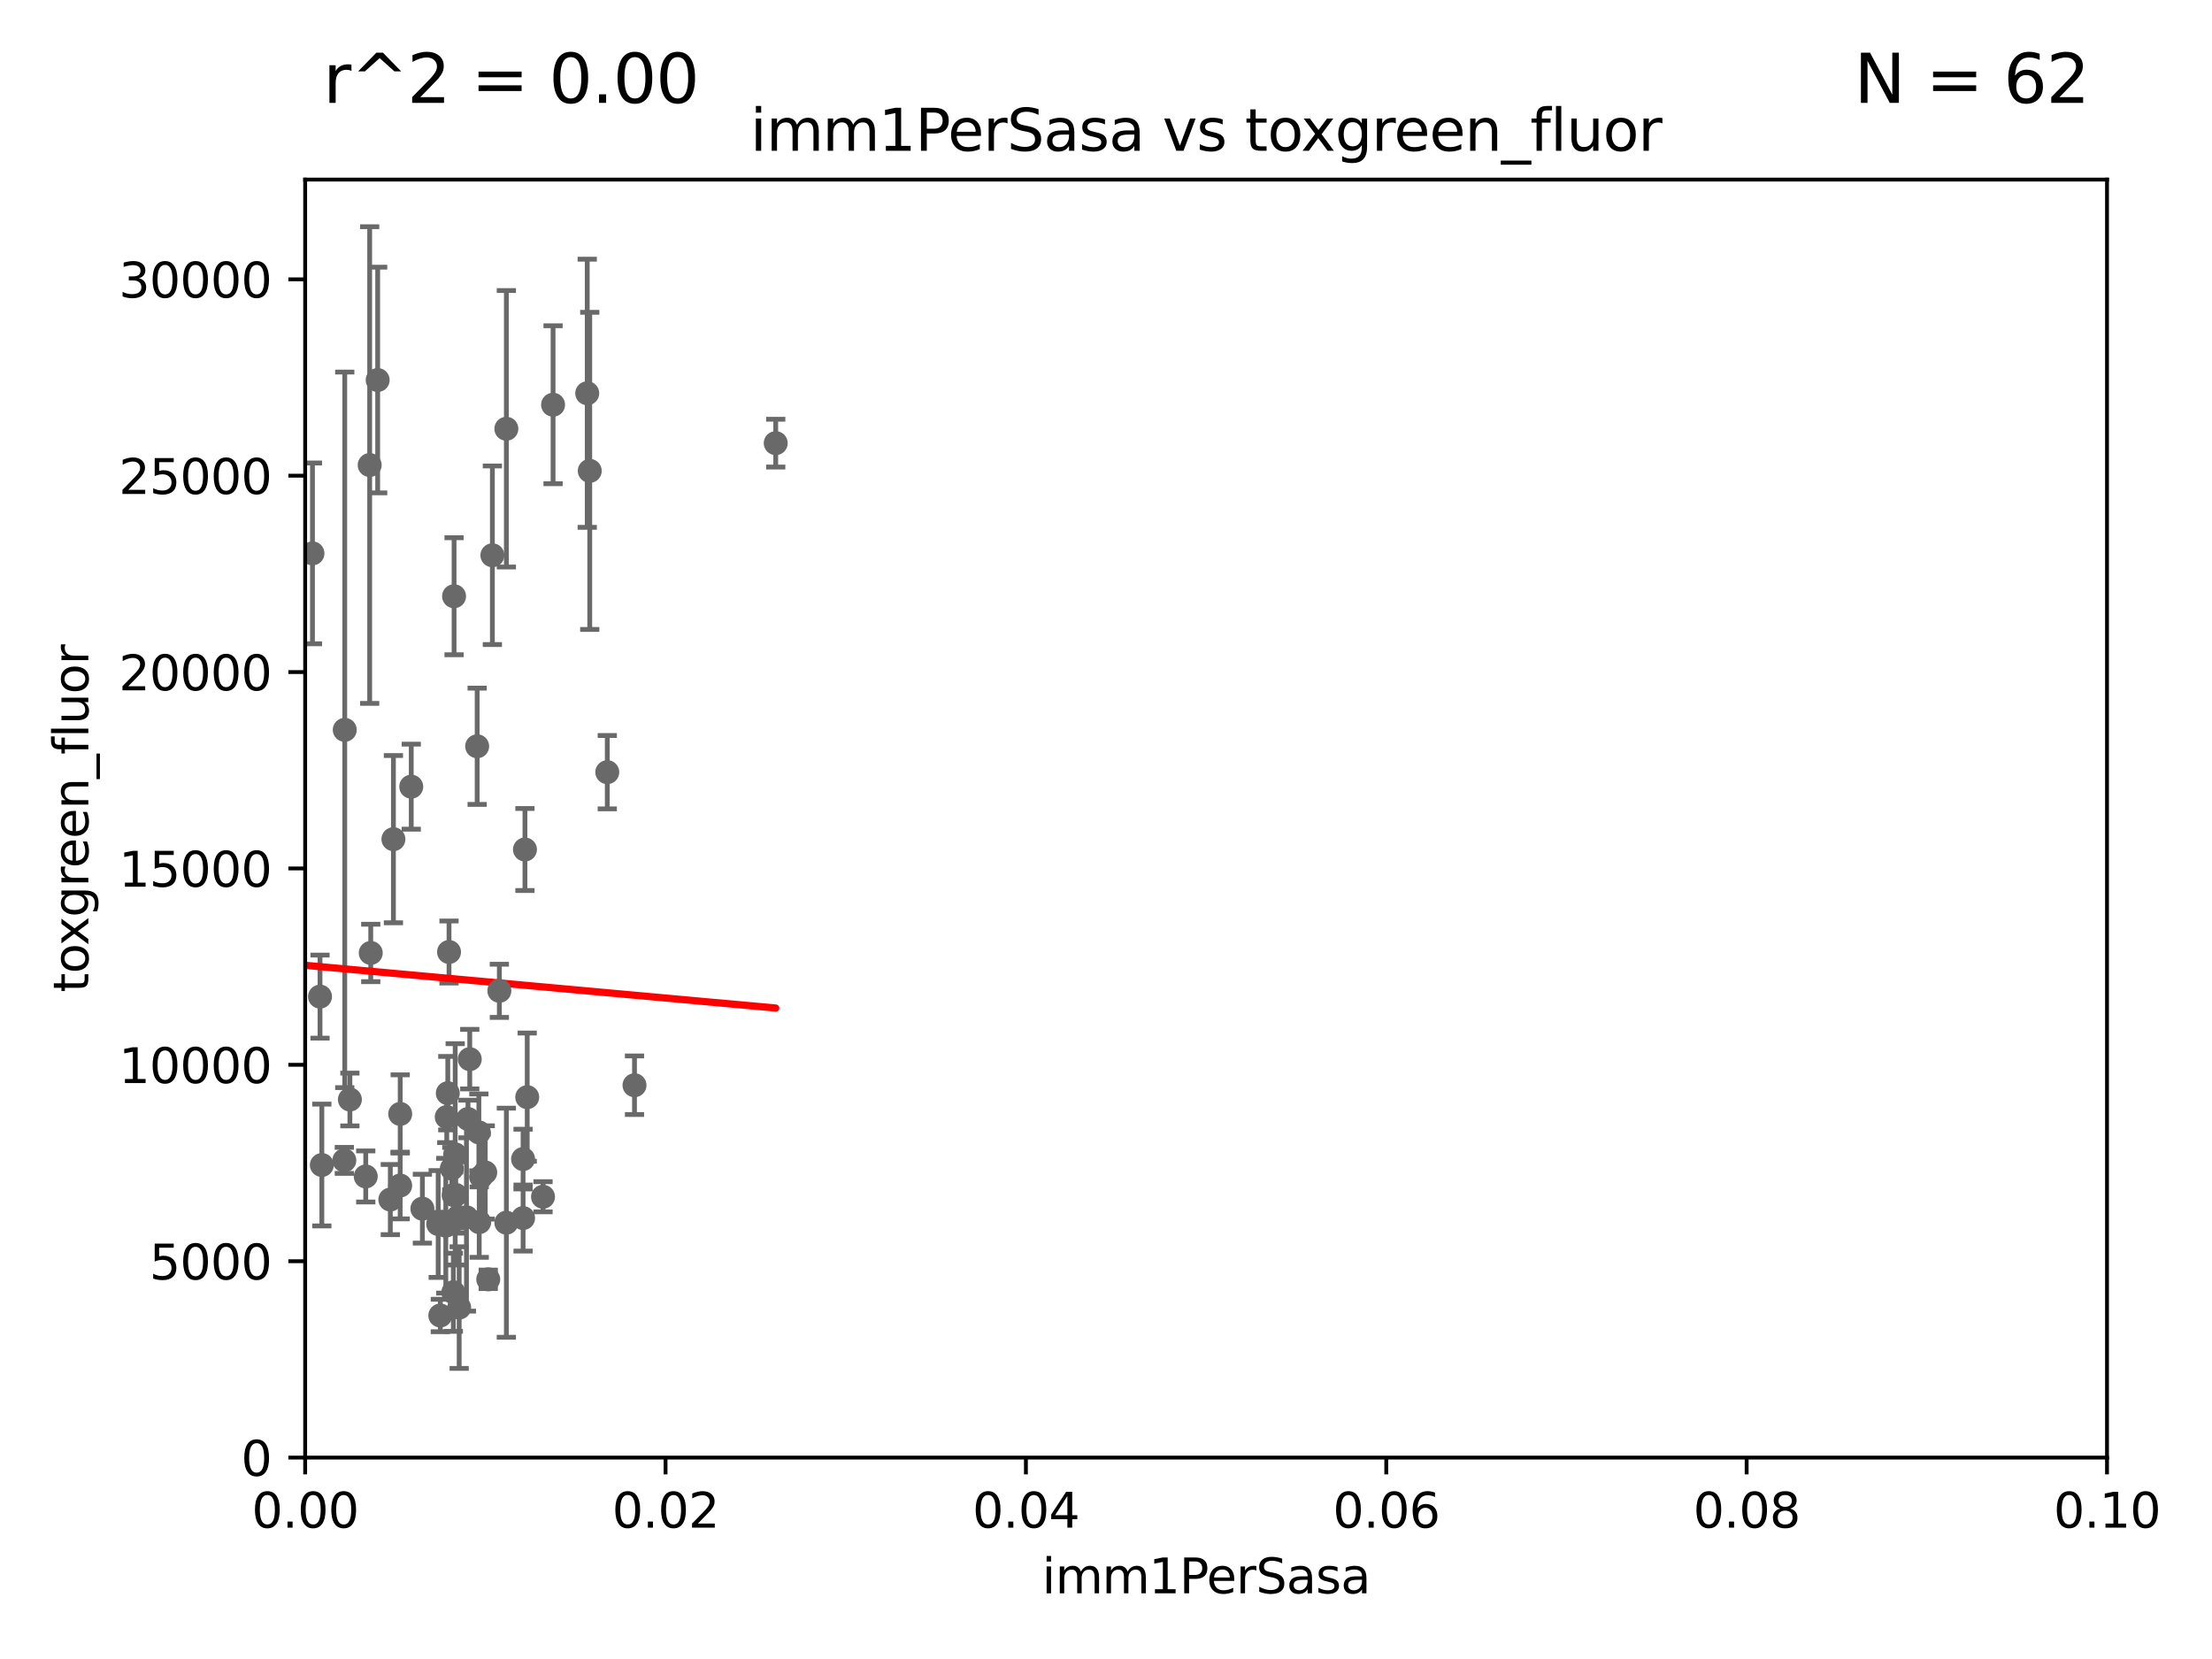 <?xml version="1.0" encoding="utf-8" standalone="no"?>
<!DOCTYPE svg PUBLIC "-//W3C//DTD SVG 1.1//EN"
  "http://www.w3.org/Graphics/SVG/1.1/DTD/svg11.dtd">
<svg xmlns:xlink="http://www.w3.org/1999/xlink" width="460.8pt" height="345.6pt" viewBox="0 0 460.8 345.6" xmlns="http://www.w3.org/2000/svg" version="1.1">
 <defs>
  <style type="text/css">*{stroke-linejoin: round; stroke-linecap: butt}</style>
 </defs>
 <g id="figure_1">
  <g id="patch_1">
   <path d="M 0 345.6 
L 460.8 345.6 
L 460.8 0 
L 0 0 
z
" style="fill: #ffffff"/>
  </g>
  <g id="axes_1">
   <g id="patch_2">
    <path d="M 63.571 303.64 
L 438.93 303.64 
L 438.93 37.411 
L 63.571 37.411 
z
" style="fill: #ffffff"/>
   </g>
   <g id="PathCollection_1">
    <defs>
     <path id="m4abc9e03d2" d="M 0 1.118 
C 0.297 1.118 0.581 1 0.791 0.791 
C 1 0.581 1.118 0.297 1.118 0 
C 1.118 -0.297 1 -0.581 0.791 -0.791 
C 0.581 -1 0.297 -1.118 0 -1.118 
C -0.297 -1.118 -0.581 -1 -0.791 -0.791 
C -1 -0.581 -1.118 -0.297 -1.118 0 
C -1.118 0.297 -1 0.581 -0.791 0.791 
C -0.581 1 -0.297 1.118 0 1.118 
z
" style="stroke: #696969"/>
    </defs>
    <g clip-path="url(#p2d4cdd8bdb)">
     <use xlink:href="#m4abc9e03d2" x="77.234" y="198.516" style="fill: #696969; stroke: #696969"/>
     <use xlink:href="#m4abc9e03d2" x="47.961" y="61.614" style="fill: #696969; stroke: #696969"/>
     <use xlink:href="#m4abc9e03d2" x="115.215" y="84.315" style="fill: #696969; stroke: #696969"/>
     <use xlink:href="#m4abc9e03d2" x="78.676" y="79.168" style="fill: #696969; stroke: #696969"/>
     <use xlink:href="#m4abc9e03d2" x="77.012" y="96.876" style="fill: #696969; stroke: #696969"/>
     <use xlink:href="#m4abc9e03d2" x="85.67" y="163.878" style="fill: #696969; stroke: #696969"/>
     <use xlink:href="#m4abc9e03d2" x="99.401" y="155.463" style="fill: #696969; stroke: #696969"/>
     <use xlink:href="#m4abc9e03d2" x="102.572" y="115.673" style="fill: #696969; stroke: #696969"/>
     <use xlink:href="#m4abc9e03d2" x="94.827" y="240.472" style="fill: #696969; stroke: #696969"/>
     <use xlink:href="#m4abc9e03d2" x="92.869" y="255.334" style="fill: #696969; stroke: #696969"/>
     <use xlink:href="#m4abc9e03d2" x="97.49" y="233.103" style="fill: #696969; stroke: #696969"/>
     <use xlink:href="#m4abc9e03d2" x="91.725" y="274.044" style="fill: #696969; stroke: #696969"/>
     <use xlink:href="#m4abc9e03d2" x="83.37" y="232.053" style="fill: #696969; stroke: #696969"/>
     <use xlink:href="#m4abc9e03d2" x="122.331" y="81.925" style="fill: #696969; stroke: #696969"/>
     <use xlink:href="#m4abc9e03d2" x="122.856" y="98.091" style="fill: #696969; stroke: #696969"/>
     <use xlink:href="#m4abc9e03d2" x="105.484" y="89.321" style="fill: #696969; stroke: #696969"/>
     <use xlink:href="#m4abc9e03d2" x="76.192" y="245.076" style="fill: #696969; stroke: #696969"/>
     <use xlink:href="#m4abc9e03d2" x="95.44" y="253.489" style="fill: #696969; stroke: #696969"/>
     <use xlink:href="#m4abc9e03d2" x="126.508" y="160.857" style="fill: #696969; stroke: #696969"/>
     <use xlink:href="#m4abc9e03d2" x="71.817" y="152.042" style="fill: #696969; stroke: #696969"/>
     <use xlink:href="#m4abc9e03d2" x="161.598" y="92.316" style="fill: #696969; stroke: #696969"/>
     <use xlink:href="#m4abc9e03d2" x="59.907" y="255.094" style="fill: #696969; stroke: #696969"/>
     <use xlink:href="#m4abc9e03d2" x="83.363" y="246.969" style="fill: #696969; stroke: #696969"/>
     <use xlink:href="#m4abc9e03d2" x="109.83" y="228.557" style="fill: #696969; stroke: #696969"/>
     <use xlink:href="#m4abc9e03d2" x="101.711" y="266.506" style="fill: #696969; stroke: #696969"/>
     <use xlink:href="#m4abc9e03d2" x="101.085" y="244.241" style="fill: #696969; stroke: #696969"/>
     <use xlink:href="#m4abc9e03d2" x="97.858" y="220.641" style="fill: #696969; stroke: #696969"/>
     <use xlink:href="#m4abc9e03d2" x="66.664" y="207.613" style="fill: #696969; stroke: #696969"/>
     <use xlink:href="#m4abc9e03d2" x="93.067" y="232.698" style="fill: #696969; stroke: #696969"/>
     <use xlink:href="#m4abc9e03d2" x="105.482" y="254.711" style="fill: #696969; stroke: #696969"/>
     <use xlink:href="#m4abc9e03d2" x="81.311" y="249.892" style="fill: #696969; stroke: #696969"/>
     <use xlink:href="#m4abc9e03d2" x="60.918" y="162.001" style="fill: #696969; stroke: #696969"/>
     <use xlink:href="#m4abc9e03d2" x="20.357" y="125.461" style="fill: #696969; stroke: #696969"/>
     <use xlink:href="#m4abc9e03d2" x="81.957" y="174.814" style="fill: #696969; stroke: #696969"/>
     <use xlink:href="#m4abc9e03d2" x="99.83" y="254.59" style="fill: #696969; stroke: #696969"/>
     <use xlink:href="#m4abc9e03d2" x="113.12" y="249.308" style="fill: #696969; stroke: #696969"/>
     <use xlink:href="#m4abc9e03d2" x="94.591" y="124.207" style="fill: #696969; stroke: #696969"/>
     <use xlink:href="#m4abc9e03d2" x="46.578" y="265.852" style="fill: #696969; stroke: #696969"/>
     <use xlink:href="#m4abc9e03d2" x="93.285" y="227.731" style="fill: #696969; stroke: #696969"/>
     <use xlink:href="#m4abc9e03d2" x="3.651" y="123.403" style="fill: #696969; stroke: #696969"/>
     <use xlink:href="#m4abc9e03d2" x="108.969" y="253.743" style="fill: #696969; stroke: #696969"/>
     <use xlink:href="#m4abc9e03d2" x="109.358" y="176.968" style="fill: #696969; stroke: #696969"/>
     <use xlink:href="#m4abc9e03d2" x="94.499" y="248.946" style="fill: #696969; stroke: #696969"/>
     <use xlink:href="#m4abc9e03d2" x="92.115" y="254.548" style="fill: #696969; stroke: #696969"/>
     <use xlink:href="#m4abc9e03d2" x="87.991" y="251.791" style="fill: #696969; stroke: #696969"/>
     <use xlink:href="#m4abc9e03d2" x="67.046" y="242.694" style="fill: #696969; stroke: #696969"/>
     <use xlink:href="#m4abc9e03d2" x="94.126" y="243.432" style="fill: #696969; stroke: #696969"/>
     <use xlink:href="#m4abc9e03d2" x="94.928" y="248.919" style="fill: #696969; stroke: #696969"/>
     <use xlink:href="#m4abc9e03d2" x="99.759" y="235.897" style="fill: #696969; stroke: #696969"/>
     <use xlink:href="#m4abc9e03d2" x="50.783" y="226.742" style="fill: #696969; stroke: #696969"/>
     <use xlink:href="#m4abc9e03d2" x="104.024" y="206.407" style="fill: #696969; stroke: #696969"/>
     <use xlink:href="#m4abc9e03d2" x="97.173" y="253.583" style="fill: #696969; stroke: #696969"/>
     <use xlink:href="#m4abc9e03d2" x="93.54" y="198.318" style="fill: #696969; stroke: #696969"/>
     <use xlink:href="#m4abc9e03d2" x="95.654" y="272.395" style="fill: #696969; stroke: #696969"/>
     <use xlink:href="#m4abc9e03d2" x="72.89" y="229.049" style="fill: #696969; stroke: #696969"/>
     <use xlink:href="#m4abc9e03d2" x="132.179" y="226.076" style="fill: #696969; stroke: #696969"/>
     <use xlink:href="#m4abc9e03d2" x="94.437" y="269.201" style="fill: #696969; stroke: #696969"/>
     <use xlink:href="#m4abc9e03d2" x="71.728" y="241.728" style="fill: #696969; stroke: #696969"/>
     <use xlink:href="#m4abc9e03d2" x="91.283" y="254.982" style="fill: #696969; stroke: #696969"/>
     <use xlink:href="#m4abc9e03d2" x="108.966" y="241.457" style="fill: #696969; stroke: #696969"/>
     <use xlink:href="#m4abc9e03d2" x="65.092" y="115.28" style="fill: #696969; stroke: #696969"/>
     <use xlink:href="#m4abc9e03d2" x="100.216" y="245.144" style="fill: #696969; stroke: #696969"/>
    </g>
   </g>
   <g id="matplotlib.axis_1">
    <g id="xtick_1">
     <g id="line2d_1">
      <defs>
       <path id="m702ac19183" d="M 0 0 
L 0 3.5 
" style="stroke: #000000; stroke-width: 0.8"/>
      </defs>
      <g>
       <use xlink:href="#m702ac19183" x="63.571" y="303.64" style="stroke: #000000; stroke-width: 0.8"/>
      </g>
     </g>
     <g id="text_1">
      <!-- 0.00 -->
      <g transform="translate(52.438 318.238)scale(0.1 -0.1)">
       <defs>
        <path id="DejaVuSans-30" d="M 2034 4250 
Q 1547 4250 1301 3770 
Q 1056 3291 1056 2328 
Q 1056 1369 1301 889 
Q 1547 409 2034 409 
Q 2525 409 2770 889 
Q 3016 1369 3016 2328 
Q 3016 3291 2770 3770 
Q 2525 4250 2034 4250 
z
M 2034 4750 
Q 2819 4750 3233 4129 
Q 3647 3509 3647 2328 
Q 3647 1150 3233 529 
Q 2819 -91 2034 -91 
Q 1250 -91 836 529 
Q 422 1150 422 2328 
Q 422 3509 836 4129 
Q 1250 4750 2034 4750 
z
" transform="scale(0.016)"/>
        <path id="DejaVuSans-2e" d="M 684 794 
L 1344 794 
L 1344 0 
L 684 0 
L 684 794 
z
" transform="scale(0.016)"/>
       </defs>
       <use xlink:href="#DejaVuSans-30"/>
       <use xlink:href="#DejaVuSans-2e" x="63.623"/>
       <use xlink:href="#DejaVuSans-30" x="95.41"/>
       <use xlink:href="#DejaVuSans-30" x="159.033"/>
      </g>
     </g>
    </g>
    <g id="xtick_2">
     <g id="line2d_2">
      <g>
       <use xlink:href="#m702ac19183" x="138.643" y="303.64" style="stroke: #000000; stroke-width: 0.8"/>
      </g>
     </g>
     <g id="text_2">
      <!-- 0.02 -->
      <g transform="translate(127.51 318.238)scale(0.1 -0.1)">
       <defs>
        <path id="DejaVuSans-32" d="M 1228 531 
L 3431 531 
L 3431 0 
L 469 0 
L 469 531 
Q 828 903 1448 1529 
Q 2069 2156 2228 2338 
Q 2531 2678 2651 2914 
Q 2772 3150 2772 3378 
Q 2772 3750 2511 3984 
Q 2250 4219 1831 4219 
Q 1534 4219 1204 4116 
Q 875 4013 500 3803 
L 500 4441 
Q 881 4594 1212 4672 
Q 1544 4750 1819 4750 
Q 2544 4750 2975 4387 
Q 3406 4025 3406 3419 
Q 3406 3131 3298 2873 
Q 3191 2616 2906 2266 
Q 2828 2175 2409 1742 
Q 1991 1309 1228 531 
z
" transform="scale(0.016)"/>
       </defs>
       <use xlink:href="#DejaVuSans-30"/>
       <use xlink:href="#DejaVuSans-2e" x="63.623"/>
       <use xlink:href="#DejaVuSans-30" x="95.41"/>
       <use xlink:href="#DejaVuSans-32" x="159.033"/>
      </g>
     </g>
    </g>
    <g id="xtick_3">
     <g id="line2d_3">
      <g>
       <use xlink:href="#m702ac19183" x="213.715" y="303.64" style="stroke: #000000; stroke-width: 0.8"/>
      </g>
     </g>
     <g id="text_3">
      <!-- 0.04 -->
      <g transform="translate(202.582 318.238)scale(0.1 -0.1)">
       <defs>
        <path id="DejaVuSans-34" d="M 2419 4116 
L 825 1625 
L 2419 1625 
L 2419 4116 
z
M 2253 4666 
L 3047 4666 
L 3047 1625 
L 3713 1625 
L 3713 1100 
L 3047 1100 
L 3047 0 
L 2419 0 
L 2419 1100 
L 313 1100 
L 313 1709 
L 2253 4666 
z
" transform="scale(0.016)"/>
       </defs>
       <use xlink:href="#DejaVuSans-30"/>
       <use xlink:href="#DejaVuSans-2e" x="63.623"/>
       <use xlink:href="#DejaVuSans-30" x="95.41"/>
       <use xlink:href="#DejaVuSans-34" x="159.033"/>
      </g>
     </g>
    </g>
    <g id="xtick_4">
     <g id="line2d_4">
      <g>
       <use xlink:href="#m702ac19183" x="288.786" y="303.64" style="stroke: #000000; stroke-width: 0.8"/>
      </g>
     </g>
     <g id="text_4">
      <!-- 0.06 -->
      <g transform="translate(277.654 318.238)scale(0.1 -0.1)">
       <defs>
        <path id="DejaVuSans-36" d="M 2113 2584 
Q 1688 2584 1439 2293 
Q 1191 2003 1191 1497 
Q 1191 994 1439 701 
Q 1688 409 2113 409 
Q 2538 409 2786 701 
Q 3034 994 3034 1497 
Q 3034 2003 2786 2293 
Q 2538 2584 2113 2584 
z
M 3366 4563 
L 3366 3988 
Q 3128 4100 2886 4159 
Q 2644 4219 2406 4219 
Q 1781 4219 1451 3797 
Q 1122 3375 1075 2522 
Q 1259 2794 1537 2939 
Q 1816 3084 2150 3084 
Q 2853 3084 3261 2657 
Q 3669 2231 3669 1497 
Q 3669 778 3244 343 
Q 2819 -91 2113 -91 
Q 1303 -91 875 529 
Q 447 1150 447 2328 
Q 447 3434 972 4092 
Q 1497 4750 2381 4750 
Q 2619 4750 2861 4703 
Q 3103 4656 3366 4563 
z
" transform="scale(0.016)"/>
       </defs>
       <use xlink:href="#DejaVuSans-30"/>
       <use xlink:href="#DejaVuSans-2e" x="63.623"/>
       <use xlink:href="#DejaVuSans-30" x="95.41"/>
       <use xlink:href="#DejaVuSans-36" x="159.033"/>
      </g>
     </g>
    </g>
    <g id="xtick_5">
     <g id="line2d_5">
      <g>
       <use xlink:href="#m702ac19183" x="363.858" y="303.64" style="stroke: #000000; stroke-width: 0.8"/>
      </g>
     </g>
     <g id="text_5">
      <!-- 0.08 -->
      <g transform="translate(352.725 318.238)scale(0.1 -0.1)">
       <defs>
        <path id="DejaVuSans-38" d="M 2034 2216 
Q 1584 2216 1326 1975 
Q 1069 1734 1069 1313 
Q 1069 891 1326 650 
Q 1584 409 2034 409 
Q 2484 409 2743 651 
Q 3003 894 3003 1313 
Q 3003 1734 2745 1975 
Q 2488 2216 2034 2216 
z
M 1403 2484 
Q 997 2584 770 2862 
Q 544 3141 544 3541 
Q 544 4100 942 4425 
Q 1341 4750 2034 4750 
Q 2731 4750 3128 4425 
Q 3525 4100 3525 3541 
Q 3525 3141 3298 2862 
Q 3072 2584 2669 2484 
Q 3125 2378 3379 2068 
Q 3634 1759 3634 1313 
Q 3634 634 3220 271 
Q 2806 -91 2034 -91 
Q 1263 -91 848 271 
Q 434 634 434 1313 
Q 434 1759 690 2068 
Q 947 2378 1403 2484 
z
M 1172 3481 
Q 1172 3119 1398 2916 
Q 1625 2713 2034 2713 
Q 2441 2713 2670 2916 
Q 2900 3119 2900 3481 
Q 2900 3844 2670 4047 
Q 2441 4250 2034 4250 
Q 1625 4250 1398 4047 
Q 1172 3844 1172 3481 
z
" transform="scale(0.016)"/>
       </defs>
       <use xlink:href="#DejaVuSans-30"/>
       <use xlink:href="#DejaVuSans-2e" x="63.623"/>
       <use xlink:href="#DejaVuSans-30" x="95.41"/>
       <use xlink:href="#DejaVuSans-38" x="159.033"/>
      </g>
     </g>
    </g>
    <g id="xtick_6">
     <g id="line2d_6">
      <g>
       <use xlink:href="#m702ac19183" x="438.93" y="303.64" style="stroke: #000000; stroke-width: 0.8"/>
      </g>
     </g>
     <g id="text_6">
      <!-- 0.10 -->
      <g transform="translate(427.797 318.238)scale(0.1 -0.1)">
       <defs>
        <path id="DejaVuSans-31" d="M 794 531 
L 1825 531 
L 1825 4091 
L 703 3866 
L 703 4441 
L 1819 4666 
L 2450 4666 
L 2450 531 
L 3481 531 
L 3481 0 
L 794 0 
L 794 531 
z
" transform="scale(0.016)"/>
       </defs>
       <use xlink:href="#DejaVuSans-30"/>
       <use xlink:href="#DejaVuSans-2e" x="63.623"/>
       <use xlink:href="#DejaVuSans-31" x="95.41"/>
       <use xlink:href="#DejaVuSans-30" x="159.033"/>
      </g>
     </g>
    </g>
    <g id="text_7">
     <!-- imm1PerSasa -->
     <g transform="translate(217.067 331.917)scale(0.1 -0.1)">
      <defs>
       <path id="DejaVuSans-69" d="M 603 3500 
L 1178 3500 
L 1178 0 
L 603 0 
L 603 3500 
z
M 603 4863 
L 1178 4863 
L 1178 4134 
L 603 4134 
L 603 4863 
z
" transform="scale(0.016)"/>
       <path id="DejaVuSans-6d" d="M 3328 2828 
Q 3544 3216 3844 3400 
Q 4144 3584 4550 3584 
Q 5097 3584 5394 3201 
Q 5691 2819 5691 2113 
L 5691 0 
L 5113 0 
L 5113 2094 
Q 5113 2597 4934 2840 
Q 4756 3084 4391 3084 
Q 3944 3084 3684 2787 
Q 3425 2491 3425 1978 
L 3425 0 
L 2847 0 
L 2847 2094 
Q 2847 2600 2669 2842 
Q 2491 3084 2119 3084 
Q 1678 3084 1418 2786 
Q 1159 2488 1159 1978 
L 1159 0 
L 581 0 
L 581 3500 
L 1159 3500 
L 1159 2956 
Q 1356 3278 1631 3431 
Q 1906 3584 2284 3584 
Q 2666 3584 2933 3390 
Q 3200 3197 3328 2828 
z
" transform="scale(0.016)"/>
       <path id="DejaVuSans-50" d="M 1259 4147 
L 1259 2394 
L 2053 2394 
Q 2494 2394 2734 2622 
Q 2975 2850 2975 3272 
Q 2975 3691 2734 3919 
Q 2494 4147 2053 4147 
L 1259 4147 
z
M 628 4666 
L 2053 4666 
Q 2838 4666 3239 4311 
Q 3641 3956 3641 3272 
Q 3641 2581 3239 2228 
Q 2838 1875 2053 1875 
L 1259 1875 
L 1259 0 
L 628 0 
L 628 4666 
z
" transform="scale(0.016)"/>
       <path id="DejaVuSans-65" d="M 3597 1894 
L 3597 1613 
L 953 1613 
Q 991 1019 1311 708 
Q 1631 397 2203 397 
Q 2534 397 2845 478 
Q 3156 559 3463 722 
L 3463 178 
Q 3153 47 2828 -22 
Q 2503 -91 2169 -91 
Q 1331 -91 842 396 
Q 353 884 353 1716 
Q 353 2575 817 3079 
Q 1281 3584 2069 3584 
Q 2775 3584 3186 3129 
Q 3597 2675 3597 1894 
z
M 3022 2063 
Q 3016 2534 2758 2815 
Q 2500 3097 2075 3097 
Q 1594 3097 1305 2825 
Q 1016 2553 972 2059 
L 3022 2063 
z
" transform="scale(0.016)"/>
       <path id="DejaVuSans-72" d="M 2631 2963 
Q 2534 3019 2420 3045 
Q 2306 3072 2169 3072 
Q 1681 3072 1420 2755 
Q 1159 2438 1159 1844 
L 1159 0 
L 581 0 
L 581 3500 
L 1159 3500 
L 1159 2956 
Q 1341 3275 1631 3429 
Q 1922 3584 2338 3584 
Q 2397 3584 2469 3576 
Q 2541 3569 2628 3553 
L 2631 2963 
z
" transform="scale(0.016)"/>
       <path id="DejaVuSans-53" d="M 3425 4513 
L 3425 3897 
Q 3066 4069 2747 4153 
Q 2428 4238 2131 4238 
Q 1616 4238 1336 4038 
Q 1056 3838 1056 3469 
Q 1056 3159 1242 3001 
Q 1428 2844 1947 2747 
L 2328 2669 
Q 3034 2534 3370 2195 
Q 3706 1856 3706 1288 
Q 3706 609 3251 259 
Q 2797 -91 1919 -91 
Q 1588 -91 1214 -16 
Q 841 59 441 206 
L 441 856 
Q 825 641 1194 531 
Q 1563 422 1919 422 
Q 2459 422 2753 634 
Q 3047 847 3047 1241 
Q 3047 1584 2836 1778 
Q 2625 1972 2144 2069 
L 1759 2144 
Q 1053 2284 737 2584 
Q 422 2884 422 3419 
Q 422 4038 858 4394 
Q 1294 4750 2059 4750 
Q 2388 4750 2728 4690 
Q 3069 4631 3425 4513 
z
" transform="scale(0.016)"/>
       <path id="DejaVuSans-61" d="M 2194 1759 
Q 1497 1759 1228 1600 
Q 959 1441 959 1056 
Q 959 750 1161 570 
Q 1363 391 1709 391 
Q 2188 391 2477 730 
Q 2766 1069 2766 1631 
L 2766 1759 
L 2194 1759 
z
M 3341 1997 
L 3341 0 
L 2766 0 
L 2766 531 
Q 2569 213 2275 61 
Q 1981 -91 1556 -91 
Q 1019 -91 701 211 
Q 384 513 384 1019 
Q 384 1609 779 1909 
Q 1175 2209 1959 2209 
L 2766 2209 
L 2766 2266 
Q 2766 2663 2505 2880 
Q 2244 3097 1772 3097 
Q 1472 3097 1187 3025 
Q 903 2953 641 2809 
L 641 3341 
Q 956 3463 1253 3523 
Q 1550 3584 1831 3584 
Q 2591 3584 2966 3190 
Q 3341 2797 3341 1997 
z
" transform="scale(0.016)"/>
       <path id="DejaVuSans-73" d="M 2834 3397 
L 2834 2853 
Q 2591 2978 2328 3040 
Q 2066 3103 1784 3103 
Q 1356 3103 1142 2972 
Q 928 2841 928 2578 
Q 928 2378 1081 2264 
Q 1234 2150 1697 2047 
L 1894 2003 
Q 2506 1872 2764 1633 
Q 3022 1394 3022 966 
Q 3022 478 2636 193 
Q 2250 -91 1575 -91 
Q 1294 -91 989 -36 
Q 684 19 347 128 
L 347 722 
Q 666 556 975 473 
Q 1284 391 1588 391 
Q 1994 391 2212 530 
Q 2431 669 2431 922 
Q 2431 1156 2273 1281 
Q 2116 1406 1581 1522 
L 1381 1569 
Q 847 1681 609 1914 
Q 372 2147 372 2553 
Q 372 3047 722 3315 
Q 1072 3584 1716 3584 
Q 2034 3584 2315 3537 
Q 2597 3491 2834 3397 
z
" transform="scale(0.016)"/>
      </defs>
      <use xlink:href="#DejaVuSans-69"/>
      <use xlink:href="#DejaVuSans-6d" x="27.783"/>
      <use xlink:href="#DejaVuSans-6d" x="125.195"/>
      <use xlink:href="#DejaVuSans-31" x="222.607"/>
      <use xlink:href="#DejaVuSans-50" x="286.23"/>
      <use xlink:href="#DejaVuSans-65" x="342.908"/>
      <use xlink:href="#DejaVuSans-72" x="404.432"/>
      <use xlink:href="#DejaVuSans-53" x="445.545"/>
      <use xlink:href="#DejaVuSans-61" x="509.021"/>
      <use xlink:href="#DejaVuSans-73" x="570.301"/>
      <use xlink:href="#DejaVuSans-61" x="622.4"/>
     </g>
    </g>
   </g>
   <g id="matplotlib.axis_2">
    <g id="ytick_1">
     <g id="line2d_7">
      <defs>
       <path id="m985358702f" d="M 0 0 
L -3.5 0 
" style="stroke: #000000; stroke-width: 0.8"/>
      </defs>
      <g>
       <use xlink:href="#m985358702f" x="63.571" y="303.64" style="stroke: #000000; stroke-width: 0.8"/>
      </g>
     </g>
     <g id="text_8">
      <!-- 0 -->
      <g transform="translate(50.209 307.439)scale(0.1 -0.1)">
       <use xlink:href="#DejaVuSans-30"/>
      </g>
     </g>
    </g>
    <g id="ytick_2">
     <g id="line2d_8">
      <g>
       <use xlink:href="#m985358702f" x="63.571" y="262.731" style="stroke: #000000; stroke-width: 0.8"/>
      </g>
     </g>
     <g id="text_9">
      <!-- 5000 -->
      <g transform="translate(31.121 266.53)scale(0.1 -0.1)">
       <defs>
        <path id="DejaVuSans-35" d="M 691 4666 
L 3169 4666 
L 3169 4134 
L 1269 4134 
L 1269 2991 
Q 1406 3038 1543 3061 
Q 1681 3084 1819 3084 
Q 2600 3084 3056 2656 
Q 3513 2228 3513 1497 
Q 3513 744 3044 326 
Q 2575 -91 1722 -91 
Q 1428 -91 1123 -41 
Q 819 9 494 109 
L 494 744 
Q 775 591 1075 516 
Q 1375 441 1709 441 
Q 2250 441 2565 725 
Q 2881 1009 2881 1497 
Q 2881 1984 2565 2268 
Q 2250 2553 1709 2553 
Q 1456 2553 1204 2497 
Q 953 2441 691 2322 
L 691 4666 
z
" transform="scale(0.016)"/>
       </defs>
       <use xlink:href="#DejaVuSans-35"/>
       <use xlink:href="#DejaVuSans-30" x="63.623"/>
       <use xlink:href="#DejaVuSans-30" x="127.246"/>
       <use xlink:href="#DejaVuSans-30" x="190.869"/>
      </g>
     </g>
    </g>
    <g id="ytick_3">
     <g id="line2d_9">
      <g>
       <use xlink:href="#m985358702f" x="63.571" y="221.822" style="stroke: #000000; stroke-width: 0.8"/>
      </g>
     </g>
     <g id="text_10">
      <!-- 10000 -->
      <g transform="translate(24.759 225.621)scale(0.1 -0.1)">
       <use xlink:href="#DejaVuSans-31"/>
       <use xlink:href="#DejaVuSans-30" x="63.623"/>
       <use xlink:href="#DejaVuSans-30" x="127.246"/>
       <use xlink:href="#DejaVuSans-30" x="190.869"/>
       <use xlink:href="#DejaVuSans-30" x="254.492"/>
      </g>
     </g>
    </g>
    <g id="ytick_4">
     <g id="line2d_10">
      <g>
       <use xlink:href="#m985358702f" x="63.571" y="180.913" style="stroke: #000000; stroke-width: 0.8"/>
      </g>
     </g>
     <g id="text_11">
      <!-- 15000 -->
      <g transform="translate(24.759 184.712)scale(0.1 -0.1)">
       <use xlink:href="#DejaVuSans-31"/>
       <use xlink:href="#DejaVuSans-35" x="63.623"/>
       <use xlink:href="#DejaVuSans-30" x="127.246"/>
       <use xlink:href="#DejaVuSans-30" x="190.869"/>
       <use xlink:href="#DejaVuSans-30" x="254.492"/>
      </g>
     </g>
    </g>
    <g id="ytick_5">
     <g id="line2d_11">
      <g>
       <use xlink:href="#m985358702f" x="63.571" y="140.004" style="stroke: #000000; stroke-width: 0.8"/>
      </g>
     </g>
     <g id="text_12">
      <!-- 20000 -->
      <g transform="translate(24.759 143.803)scale(0.1 -0.1)">
       <use xlink:href="#DejaVuSans-32"/>
       <use xlink:href="#DejaVuSans-30" x="63.623"/>
       <use xlink:href="#DejaVuSans-30" x="127.246"/>
       <use xlink:href="#DejaVuSans-30" x="190.869"/>
       <use xlink:href="#DejaVuSans-30" x="254.492"/>
      </g>
     </g>
    </g>
    <g id="ytick_6">
     <g id="line2d_12">
      <g>
       <use xlink:href="#m985358702f" x="63.571" y="99.095" style="stroke: #000000; stroke-width: 0.8"/>
      </g>
     </g>
     <g id="text_13">
      <!-- 25000 -->
      <g transform="translate(24.759 102.894)scale(0.1 -0.1)">
       <use xlink:href="#DejaVuSans-32"/>
       <use xlink:href="#DejaVuSans-35" x="63.623"/>
       <use xlink:href="#DejaVuSans-30" x="127.246"/>
       <use xlink:href="#DejaVuSans-30" x="190.869"/>
       <use xlink:href="#DejaVuSans-30" x="254.492"/>
      </g>
     </g>
    </g>
    <g id="ytick_7">
     <g id="line2d_13">
      <g>
       <use xlink:href="#m985358702f" x="63.571" y="58.186" style="stroke: #000000; stroke-width: 0.8"/>
      </g>
     </g>
     <g id="text_14">
      <!-- 30000 -->
      <g transform="translate(24.759 61.985)scale(0.1 -0.1)">
       <defs>
        <path id="DejaVuSans-33" d="M 2597 2516 
Q 3050 2419 3304 2112 
Q 3559 1806 3559 1356 
Q 3559 666 3084 287 
Q 2609 -91 1734 -91 
Q 1441 -91 1130 -33 
Q 819 25 488 141 
L 488 750 
Q 750 597 1062 519 
Q 1375 441 1716 441 
Q 2309 441 2620 675 
Q 2931 909 2931 1356 
Q 2931 1769 2642 2001 
Q 2353 2234 1838 2234 
L 1294 2234 
L 1294 2753 
L 1863 2753 
Q 2328 2753 2575 2939 
Q 2822 3125 2822 3475 
Q 2822 3834 2567 4026 
Q 2313 4219 1838 4219 
Q 1578 4219 1281 4162 
Q 984 4106 628 3988 
L 628 4550 
Q 988 4650 1302 4700 
Q 1616 4750 1894 4750 
Q 2613 4750 3031 4423 
Q 3450 4097 3450 3541 
Q 3450 3153 3228 2886 
Q 3006 2619 2597 2516 
z
" transform="scale(0.016)"/>
       </defs>
       <use xlink:href="#DejaVuSans-33"/>
       <use xlink:href="#DejaVuSans-30" x="63.623"/>
       <use xlink:href="#DejaVuSans-30" x="127.246"/>
       <use xlink:href="#DejaVuSans-30" x="190.869"/>
       <use xlink:href="#DejaVuSans-30" x="254.492"/>
      </g>
     </g>
    </g>
    <g id="text_15">
     <!-- toxgreen_fluor -->
     <g transform="translate(18.401 206.72)rotate(-90)scale(0.1 -0.1)">
      <defs>
       <path id="DejaVuSans-74" d="M 1172 4494 
L 1172 3500 
L 2356 3500 
L 2356 3053 
L 1172 3053 
L 1172 1153 
Q 1172 725 1289 603 
Q 1406 481 1766 481 
L 2356 481 
L 2356 0 
L 1766 0 
Q 1100 0 847 248 
Q 594 497 594 1153 
L 594 3053 
L 172 3053 
L 172 3500 
L 594 3500 
L 594 4494 
L 1172 4494 
z
" transform="scale(0.016)"/>
       <path id="DejaVuSans-6f" d="M 1959 3097 
Q 1497 3097 1228 2736 
Q 959 2375 959 1747 
Q 959 1119 1226 758 
Q 1494 397 1959 397 
Q 2419 397 2687 759 
Q 2956 1122 2956 1747 
Q 2956 2369 2687 2733 
Q 2419 3097 1959 3097 
z
M 1959 3584 
Q 2709 3584 3137 3096 
Q 3566 2609 3566 1747 
Q 3566 888 3137 398 
Q 2709 -91 1959 -91 
Q 1206 -91 779 398 
Q 353 888 353 1747 
Q 353 2609 779 3096 
Q 1206 3584 1959 3584 
z
" transform="scale(0.016)"/>
       <path id="DejaVuSans-78" d="M 3513 3500 
L 2247 1797 
L 3578 0 
L 2900 0 
L 1881 1375 
L 863 0 
L 184 0 
L 1544 1831 
L 300 3500 
L 978 3500 
L 1906 2253 
L 2834 3500 
L 3513 3500 
z
" transform="scale(0.016)"/>
       <path id="DejaVuSans-67" d="M 2906 1791 
Q 2906 2416 2648 2759 
Q 2391 3103 1925 3103 
Q 1463 3103 1205 2759 
Q 947 2416 947 1791 
Q 947 1169 1205 825 
Q 1463 481 1925 481 
Q 2391 481 2648 825 
Q 2906 1169 2906 1791 
z
M 3481 434 
Q 3481 -459 3084 -895 
Q 2688 -1331 1869 -1331 
Q 1566 -1331 1297 -1286 
Q 1028 -1241 775 -1147 
L 775 -588 
Q 1028 -725 1275 -790 
Q 1522 -856 1778 -856 
Q 2344 -856 2625 -561 
Q 2906 -266 2906 331 
L 2906 616 
Q 2728 306 2450 153 
Q 2172 0 1784 0 
Q 1141 0 747 490 
Q 353 981 353 1791 
Q 353 2603 747 3093 
Q 1141 3584 1784 3584 
Q 2172 3584 2450 3431 
Q 2728 3278 2906 2969 
L 2906 3500 
L 3481 3500 
L 3481 434 
z
" transform="scale(0.016)"/>
       <path id="DejaVuSans-6e" d="M 3513 2113 
L 3513 0 
L 2938 0 
L 2938 2094 
Q 2938 2591 2744 2837 
Q 2550 3084 2163 3084 
Q 1697 3084 1428 2787 
Q 1159 2491 1159 1978 
L 1159 0 
L 581 0 
L 581 3500 
L 1159 3500 
L 1159 2956 
Q 1366 3272 1645 3428 
Q 1925 3584 2291 3584 
Q 2894 3584 3203 3211 
Q 3513 2838 3513 2113 
z
" transform="scale(0.016)"/>
       <path id="DejaVuSans-5f" d="M 3263 -1063 
L 3263 -1509 
L -63 -1509 
L -63 -1063 
L 3263 -1063 
z
" transform="scale(0.016)"/>
       <path id="DejaVuSans-66" d="M 2375 4863 
L 2375 4384 
L 1825 4384 
Q 1516 4384 1395 4259 
Q 1275 4134 1275 3809 
L 1275 3500 
L 2222 3500 
L 2222 3053 
L 1275 3053 
L 1275 0 
L 697 0 
L 697 3053 
L 147 3053 
L 147 3500 
L 697 3500 
L 697 3744 
Q 697 4328 969 4595 
Q 1241 4863 1831 4863 
L 2375 4863 
z
" transform="scale(0.016)"/>
       <path id="DejaVuSans-6c" d="M 603 4863 
L 1178 4863 
L 1178 0 
L 603 0 
L 603 4863 
z
" transform="scale(0.016)"/>
       <path id="DejaVuSans-75" d="M 544 1381 
L 544 3500 
L 1119 3500 
L 1119 1403 
Q 1119 906 1312 657 
Q 1506 409 1894 409 
Q 2359 409 2629 706 
Q 2900 1003 2900 1516 
L 2900 3500 
L 3475 3500 
L 3475 0 
L 2900 0 
L 2900 538 
Q 2691 219 2414 64 
Q 2138 -91 1772 -91 
Q 1169 -91 856 284 
Q 544 659 544 1381 
z
M 1991 3584 
L 1991 3584 
z
" transform="scale(0.016)"/>
      </defs>
      <use xlink:href="#DejaVuSans-74"/>
      <use xlink:href="#DejaVuSans-6f" x="39.209"/>
      <use xlink:href="#DejaVuSans-78" x="97.266"/>
      <use xlink:href="#DejaVuSans-67" x="156.445"/>
      <use xlink:href="#DejaVuSans-72" x="219.922"/>
      <use xlink:href="#DejaVuSans-65" x="258.785"/>
      <use xlink:href="#DejaVuSans-65" x="320.309"/>
      <use xlink:href="#DejaVuSans-6e" x="381.832"/>
      <use xlink:href="#DejaVuSans-5f" x="445.211"/>
      <use xlink:href="#DejaVuSans-66" x="495.211"/>
      <use xlink:href="#DejaVuSans-6c" x="530.416"/>
      <use xlink:href="#DejaVuSans-75" x="558.199"/>
      <use xlink:href="#DejaVuSans-6f" x="621.578"/>
      <use xlink:href="#DejaVuSans-72" x="682.76"/>
     </g>
    </g>
   </g>
   <g id="LineCollection_1">
    <path d="M 77.234 204.495 
L 77.234 192.537 
" clip-path="url(#p2d4cdd8bdb)" style="fill: none; stroke: #696969"/>
    <path d="M 47.961 76.654 
L 47.961 46.573 
" clip-path="url(#p2d4cdd8bdb)" style="fill: none; stroke: #696969"/>
    <path d="M 115.215 100.771 
L 115.215 67.858 
" clip-path="url(#p2d4cdd8bdb)" style="fill: none; stroke: #696969"/>
    <path d="M 78.676 102.675 
L 78.676 55.662 
" clip-path="url(#p2d4cdd8bdb)" style="fill: none; stroke: #696969"/>
    <path d="M 77.012 146.526 
L 77.012 47.225 
" clip-path="url(#p2d4cdd8bdb)" style="fill: none; stroke: #696969"/>
    <path d="M 85.67 172.733 
L 85.67 155.023 
" clip-path="url(#p2d4cdd8bdb)" style="fill: none; stroke: #696969"/>
    <path d="M 99.401 167.573 
L 99.401 143.353 
" clip-path="url(#p2d4cdd8bdb)" style="fill: none; stroke: #696969"/>
    <path d="M 102.572 134.273 
L 102.572 97.072 
" clip-path="url(#p2d4cdd8bdb)" style="fill: none; stroke: #696969"/>
    <path d="M 94.827 263.522 
L 94.827 217.421 
" clip-path="url(#p2d4cdd8bdb)" style="fill: none; stroke: #696969"/>
    <path d="M 92.869 269.369 
L 92.869 241.298 
" clip-path="url(#p2d4cdd8bdb)" style="fill: none; stroke: #696969"/>
    <path d="M 97.49 237.015 
L 97.49 229.192 
" clip-path="url(#p2d4cdd8bdb)" style="fill: none; stroke: #696969"/>
    <path d="M 91.725 277.424 
L 91.725 270.664 
" clip-path="url(#p2d4cdd8bdb)" style="fill: none; stroke: #696969"/>
    <path d="M 83.37 240.197 
L 83.37 223.908 
" clip-path="url(#p2d4cdd8bdb)" style="fill: none; stroke: #696969"/>
    <path d="M 122.331 109.856 
L 122.331 53.995 
" clip-path="url(#p2d4cdd8bdb)" style="fill: none; stroke: #696969"/>
    <path d="M 122.856 131.124 
L 122.856 65.058 
" clip-path="url(#p2d4cdd8bdb)" style="fill: none; stroke: #696969"/>
    <path d="M 105.484 118.119 
L 105.484 60.523 
" clip-path="url(#p2d4cdd8bdb)" style="fill: none; stroke: #696969"/>
    <path d="M 76.192 250.395 
L 76.192 239.758 
" clip-path="url(#p2d4cdd8bdb)" style="fill: none; stroke: #696969"/>
    <path d="M 95.44 256.88 
L 95.44 250.097 
" clip-path="url(#p2d4cdd8bdb)" style="fill: none; stroke: #696969"/>
    <path d="M 126.508 168.496 
L 126.508 153.219 
" clip-path="url(#p2d4cdd8bdb)" style="fill: none; stroke: #696969"/>
    <path d="M 71.817 226.576 
L 71.817 77.509 
" clip-path="url(#p2d4cdd8bdb)" style="fill: none; stroke: #696969"/>
    <path d="M 161.598 97.295 
L 161.598 87.338 
" clip-path="url(#p2d4cdd8bdb)" style="fill: none; stroke: #696969"/>
    <path d="M 59.907 273.402 
L 59.907 236.785 
" clip-path="url(#p2d4cdd8bdb)" style="fill: none; stroke: #696969"/>
    <path d="M 83.363 253.916 
L 83.363 240.022 
" clip-path="url(#p2d4cdd8bdb)" style="fill: none; stroke: #696969"/>
    <path d="M 109.83 241.912 
L 109.83 215.201 
" clip-path="url(#p2d4cdd8bdb)" style="fill: none; stroke: #696969"/>
    <path d="M 101.711 268.43 
L 101.711 264.582 
" clip-path="url(#p2d4cdd8bdb)" style="fill: none; stroke: #696969"/>
    <path d="M 101.085 253.957 
L 101.085 234.524 
" clip-path="url(#p2d4cdd8bdb)" style="fill: none; stroke: #696969"/>
    <path d="M 97.858 226.842 
L 97.858 214.44 
" clip-path="url(#p2d4cdd8bdb)" style="fill: none; stroke: #696969"/>
    <path d="M 66.664 216.265 
L 66.664 198.962 
" clip-path="url(#p2d4cdd8bdb)" style="fill: none; stroke: #696969"/>
    <path d="M 93.067 238.022 
L 93.067 227.375 
" clip-path="url(#p2d4cdd8bdb)" style="fill: none; stroke: #696969"/>
    <path d="M 105.482 278.573 
L 105.482 230.849 
" clip-path="url(#p2d4cdd8bdb)" style="fill: none; stroke: #696969"/>
    <path d="M 81.311 257.202 
L 81.311 242.582 
" clip-path="url(#p2d4cdd8bdb)" style="fill: none; stroke: #696969"/>
    <path d="M 60.918 171.348 
L 60.918 152.655 
" clip-path="url(#p2d4cdd8bdb)" style="fill: none; stroke: #696969"/>
    <path d="M 20.357 145.988 
L 20.357 104.934 
" clip-path="url(#p2d4cdd8bdb)" style="fill: none; stroke: #696969"/>
    <path d="M 81.957 192.234 
L 81.957 157.393 
" clip-path="url(#p2d4cdd8bdb)" style="fill: none; stroke: #696969"/>
    <path d="M 99.83 261.924 
L 99.83 247.256 
" clip-path="url(#p2d4cdd8bdb)" style="fill: none; stroke: #696969"/>
    <path d="M 113.12 252.452 
L 113.12 246.164 
" clip-path="url(#p2d4cdd8bdb)" style="fill: none; stroke: #696969"/>
    <path d="M 94.591 136.396 
L 94.591 112.018 
" clip-path="url(#p2d4cdd8bdb)" style="fill: none; stroke: #696969"/>
    <path d="M 46.578 276.501 
L 46.578 255.204 
" clip-path="url(#p2d4cdd8bdb)" style="fill: none; stroke: #696969"/>
    <path d="M 93.285 235.386 
L 93.285 220.076 
" clip-path="url(#p2d4cdd8bdb)" style="fill: none; stroke: #696969"/>
    <path d="M 3.651 138.05 
L 3.651 108.756 
" clip-path="url(#p2d4cdd8bdb)" style="fill: none; stroke: #696969"/>
    <path d="M 108.969 260.62 
L 108.969 246.865 
" clip-path="url(#p2d4cdd8bdb)" style="fill: none; stroke: #696969"/>
    <path d="M 109.358 185.511 
L 109.358 168.425 
" clip-path="url(#p2d4cdd8bdb)" style="fill: none; stroke: #696969"/>
    <path d="M 94.499 253.727 
L 94.499 244.165 
" clip-path="url(#p2d4cdd8bdb)" style="fill: none; stroke: #696969"/>
    <path d="M 92.115 256.515 
L 92.115 252.582 
" clip-path="url(#p2d4cdd8bdb)" style="fill: none; stroke: #696969"/>
    <path d="M 87.991 258.966 
L 87.991 244.617 
" clip-path="url(#p2d4cdd8bdb)" style="fill: none; stroke: #696969"/>
    <path d="M 67.046 255.381 
L 67.046 230.006 
" clip-path="url(#p2d4cdd8bdb)" style="fill: none; stroke: #696969"/>
    <path d="M 94.126 247.834 
L 94.126 239.03 
" clip-path="url(#p2d4cdd8bdb)" style="fill: none; stroke: #696969"/>
    <path d="M 94.928 255.805 
L 94.928 242.033 
" clip-path="url(#p2d4cdd8bdb)" style="fill: none; stroke: #696969"/>
    <path d="M 99.759 243.902 
L 99.759 227.892 
" clip-path="url(#p2d4cdd8bdb)" style="fill: none; stroke: #696969"/>
    <path d="M 50.783 237.102 
L 50.783 216.381 
" clip-path="url(#p2d4cdd8bdb)" style="fill: none; stroke: #696969"/>
    <path d="M 104.024 211.945 
L 104.024 200.869 
" clip-path="url(#p2d4cdd8bdb)" style="fill: none; stroke: #696969"/>
    <path d="M 97.173 273.134 
L 97.173 234.033 
" clip-path="url(#p2d4cdd8bdb)" style="fill: none; stroke: #696969"/>
    <path d="M 93.54 204.78 
L 93.54 191.856 
" clip-path="url(#p2d4cdd8bdb)" style="fill: none; stroke: #696969"/>
    <path d="M 95.654 285.067 
L 95.654 259.723 
" clip-path="url(#p2d4cdd8bdb)" style="fill: none; stroke: #696969"/>
    <path d="M 72.89 234.55 
L 72.89 223.548 
" clip-path="url(#p2d4cdd8bdb)" style="fill: none; stroke: #696969"/>
    <path d="M 132.179 232.176 
L 132.179 219.975 
" clip-path="url(#p2d4cdd8bdb)" style="fill: none; stroke: #696969"/>
    <path d="M 94.437 277.338 
L 94.437 261.064 
" clip-path="url(#p2d4cdd8bdb)" style="fill: none; stroke: #696969"/>
    <path d="M 71.728 244.438 
L 71.728 239.018 
" clip-path="url(#p2d4cdd8bdb)" style="fill: none; stroke: #696969"/>
    <path d="M 91.283 266.107 
L 91.283 243.856 
" clip-path="url(#p2d4cdd8bdb)" style="fill: none; stroke: #696969"/>
    <path d="M 108.966 247.682 
L 108.966 235.233 
" clip-path="url(#p2d4cdd8bdb)" style="fill: none; stroke: #696969"/>
    <path d="M 65.092 134.111 
L 65.092 96.449 
" clip-path="url(#p2d4cdd8bdb)" style="fill: none; stroke: #696969"/>
    <path d="M 100.216 254.004 
L 100.216 236.284 
" clip-path="url(#p2d4cdd8bdb)" style="fill: none; stroke: #696969"/>
   </g>
   <g id="line2d_14">
    <defs>
     <path id="m57311ab399" d="M 2 0 
L -2 -0 
" style="stroke: #696969"/>
    </defs>
    <g clip-path="url(#p2d4cdd8bdb)">
     <use xlink:href="#m57311ab399" x="77.234" y="204.495" style="fill: #696969; stroke: #696969"/>
     <use xlink:href="#m57311ab399" x="47.961" y="76.654" style="fill: #696969; stroke: #696969"/>
     <use xlink:href="#m57311ab399" x="115.215" y="100.771" style="fill: #696969; stroke: #696969"/>
     <use xlink:href="#m57311ab399" x="78.676" y="102.675" style="fill: #696969; stroke: #696969"/>
     <use xlink:href="#m57311ab399" x="77.012" y="146.526" style="fill: #696969; stroke: #696969"/>
     <use xlink:href="#m57311ab399" x="85.67" y="172.733" style="fill: #696969; stroke: #696969"/>
     <use xlink:href="#m57311ab399" x="99.401" y="167.573" style="fill: #696969; stroke: #696969"/>
     <use xlink:href="#m57311ab399" x="102.572" y="134.273" style="fill: #696969; stroke: #696969"/>
     <use xlink:href="#m57311ab399" x="94.827" y="263.522" style="fill: #696969; stroke: #696969"/>
     <use xlink:href="#m57311ab399" x="92.869" y="269.369" style="fill: #696969; stroke: #696969"/>
     <use xlink:href="#m57311ab399" x="97.49" y="237.015" style="fill: #696969; stroke: #696969"/>
     <use xlink:href="#m57311ab399" x="91.725" y="277.424" style="fill: #696969; stroke: #696969"/>
     <use xlink:href="#m57311ab399" x="83.37" y="240.197" style="fill: #696969; stroke: #696969"/>
     <use xlink:href="#m57311ab399" x="122.331" y="109.856" style="fill: #696969; stroke: #696969"/>
     <use xlink:href="#m57311ab399" x="122.856" y="131.124" style="fill: #696969; stroke: #696969"/>
     <use xlink:href="#m57311ab399" x="105.484" y="118.119" style="fill: #696969; stroke: #696969"/>
     <use xlink:href="#m57311ab399" x="76.192" y="250.395" style="fill: #696969; stroke: #696969"/>
     <use xlink:href="#m57311ab399" x="95.44" y="256.88" style="fill: #696969; stroke: #696969"/>
     <use xlink:href="#m57311ab399" x="126.508" y="168.496" style="fill: #696969; stroke: #696969"/>
     <use xlink:href="#m57311ab399" x="71.817" y="226.576" style="fill: #696969; stroke: #696969"/>
     <use xlink:href="#m57311ab399" x="161.598" y="97.295" style="fill: #696969; stroke: #696969"/>
     <use xlink:href="#m57311ab399" x="59.907" y="273.402" style="fill: #696969; stroke: #696969"/>
     <use xlink:href="#m57311ab399" x="83.363" y="253.916" style="fill: #696969; stroke: #696969"/>
     <use xlink:href="#m57311ab399" x="109.83" y="241.912" style="fill: #696969; stroke: #696969"/>
     <use xlink:href="#m57311ab399" x="101.711" y="268.43" style="fill: #696969; stroke: #696969"/>
     <use xlink:href="#m57311ab399" x="101.085" y="253.957" style="fill: #696969; stroke: #696969"/>
     <use xlink:href="#m57311ab399" x="97.858" y="226.842" style="fill: #696969; stroke: #696969"/>
     <use xlink:href="#m57311ab399" x="66.664" y="216.265" style="fill: #696969; stroke: #696969"/>
     <use xlink:href="#m57311ab399" x="93.067" y="238.022" style="fill: #696969; stroke: #696969"/>
     <use xlink:href="#m57311ab399" x="105.482" y="278.573" style="fill: #696969; stroke: #696969"/>
     <use xlink:href="#m57311ab399" x="81.311" y="257.202" style="fill: #696969; stroke: #696969"/>
     <use xlink:href="#m57311ab399" x="60.918" y="171.348" style="fill: #696969; stroke: #696969"/>
     <use xlink:href="#m57311ab399" x="20.357" y="145.988" style="fill: #696969; stroke: #696969"/>
     <use xlink:href="#m57311ab399" x="81.957" y="192.234" style="fill: #696969; stroke: #696969"/>
     <use xlink:href="#m57311ab399" x="99.83" y="261.924" style="fill: #696969; stroke: #696969"/>
     <use xlink:href="#m57311ab399" x="113.12" y="252.452" style="fill: #696969; stroke: #696969"/>
     <use xlink:href="#m57311ab399" x="94.591" y="136.396" style="fill: #696969; stroke: #696969"/>
     <use xlink:href="#m57311ab399" x="46.578" y="276.501" style="fill: #696969; stroke: #696969"/>
     <use xlink:href="#m57311ab399" x="93.285" y="235.386" style="fill: #696969; stroke: #696969"/>
     <use xlink:href="#m57311ab399" x="3.651" y="138.05" style="fill: #696969; stroke: #696969"/>
     <use xlink:href="#m57311ab399" x="108.969" y="260.62" style="fill: #696969; stroke: #696969"/>
     <use xlink:href="#m57311ab399" x="109.358" y="185.511" style="fill: #696969; stroke: #696969"/>
     <use xlink:href="#m57311ab399" x="94.499" y="253.727" style="fill: #696969; stroke: #696969"/>
     <use xlink:href="#m57311ab399" x="92.115" y="256.515" style="fill: #696969; stroke: #696969"/>
     <use xlink:href="#m57311ab399" x="87.991" y="258.966" style="fill: #696969; stroke: #696969"/>
     <use xlink:href="#m57311ab399" x="67.046" y="255.381" style="fill: #696969; stroke: #696969"/>
     <use xlink:href="#m57311ab399" x="94.126" y="247.834" style="fill: #696969; stroke: #696969"/>
     <use xlink:href="#m57311ab399" x="94.928" y="255.805" style="fill: #696969; stroke: #696969"/>
     <use xlink:href="#m57311ab399" x="99.759" y="243.902" style="fill: #696969; stroke: #696969"/>
     <use xlink:href="#m57311ab399" x="50.783" y="237.102" style="fill: #696969; stroke: #696969"/>
     <use xlink:href="#m57311ab399" x="104.024" y="211.945" style="fill: #696969; stroke: #696969"/>
     <use xlink:href="#m57311ab399" x="97.173" y="273.134" style="fill: #696969; stroke: #696969"/>
     <use xlink:href="#m57311ab399" x="93.54" y="204.78" style="fill: #696969; stroke: #696969"/>
     <use xlink:href="#m57311ab399" x="95.654" y="285.067" style="fill: #696969; stroke: #696969"/>
     <use xlink:href="#m57311ab399" x="72.89" y="234.55" style="fill: #696969; stroke: #696969"/>
     <use xlink:href="#m57311ab399" x="132.179" y="232.176" style="fill: #696969; stroke: #696969"/>
     <use xlink:href="#m57311ab399" x="94.437" y="277.338" style="fill: #696969; stroke: #696969"/>
     <use xlink:href="#m57311ab399" x="71.728" y="244.438" style="fill: #696969; stroke: #696969"/>
     <use xlink:href="#m57311ab399" x="91.283" y="266.107" style="fill: #696969; stroke: #696969"/>
     <use xlink:href="#m57311ab399" x="108.966" y="247.682" style="fill: #696969; stroke: #696969"/>
     <use xlink:href="#m57311ab399" x="65.092" y="134.111" style="fill: #696969; stroke: #696969"/>
     <use xlink:href="#m57311ab399" x="100.216" y="254.004" style="fill: #696969; stroke: #696969"/>
    </g>
   </g>
   <g id="line2d_15">
    <g clip-path="url(#p2d4cdd8bdb)">
     <use xlink:href="#m57311ab399" x="77.234" y="192.537" style="fill: #696969; stroke: #696969"/>
     <use xlink:href="#m57311ab399" x="47.961" y="46.573" style="fill: #696969; stroke: #696969"/>
     <use xlink:href="#m57311ab399" x="115.215" y="67.858" style="fill: #696969; stroke: #696969"/>
     <use xlink:href="#m57311ab399" x="78.676" y="55.662" style="fill: #696969; stroke: #696969"/>
     <use xlink:href="#m57311ab399" x="77.012" y="47.225" style="fill: #696969; stroke: #696969"/>
     <use xlink:href="#m57311ab399" x="85.67" y="155.023" style="fill: #696969; stroke: #696969"/>
     <use xlink:href="#m57311ab399" x="99.401" y="143.353" style="fill: #696969; stroke: #696969"/>
     <use xlink:href="#m57311ab399" x="102.572" y="97.072" style="fill: #696969; stroke: #696969"/>
     <use xlink:href="#m57311ab399" x="94.827" y="217.421" style="fill: #696969; stroke: #696969"/>
     <use xlink:href="#m57311ab399" x="92.869" y="241.298" style="fill: #696969; stroke: #696969"/>
     <use xlink:href="#m57311ab399" x="97.49" y="229.192" style="fill: #696969; stroke: #696969"/>
     <use xlink:href="#m57311ab399" x="91.725" y="270.664" style="fill: #696969; stroke: #696969"/>
     <use xlink:href="#m57311ab399" x="83.37" y="223.908" style="fill: #696969; stroke: #696969"/>
     <use xlink:href="#m57311ab399" x="122.331" y="53.995" style="fill: #696969; stroke: #696969"/>
     <use xlink:href="#m57311ab399" x="122.856" y="65.058" style="fill: #696969; stroke: #696969"/>
     <use xlink:href="#m57311ab399" x="105.484" y="60.523" style="fill: #696969; stroke: #696969"/>
     <use xlink:href="#m57311ab399" x="76.192" y="239.758" style="fill: #696969; stroke: #696969"/>
     <use xlink:href="#m57311ab399" x="95.44" y="250.097" style="fill: #696969; stroke: #696969"/>
     <use xlink:href="#m57311ab399" x="126.508" y="153.219" style="fill: #696969; stroke: #696969"/>
     <use xlink:href="#m57311ab399" x="71.817" y="77.509" style="fill: #696969; stroke: #696969"/>
     <use xlink:href="#m57311ab399" x="161.598" y="87.338" style="fill: #696969; stroke: #696969"/>
     <use xlink:href="#m57311ab399" x="59.907" y="236.785" style="fill: #696969; stroke: #696969"/>
     <use xlink:href="#m57311ab399" x="83.363" y="240.022" style="fill: #696969; stroke: #696969"/>
     <use xlink:href="#m57311ab399" x="109.83" y="215.201" style="fill: #696969; stroke: #696969"/>
     <use xlink:href="#m57311ab399" x="101.711" y="264.582" style="fill: #696969; stroke: #696969"/>
     <use xlink:href="#m57311ab399" x="101.085" y="234.524" style="fill: #696969; stroke: #696969"/>
     <use xlink:href="#m57311ab399" x="97.858" y="214.44" style="fill: #696969; stroke: #696969"/>
     <use xlink:href="#m57311ab399" x="66.664" y="198.962" style="fill: #696969; stroke: #696969"/>
     <use xlink:href="#m57311ab399" x="93.067" y="227.375" style="fill: #696969; stroke: #696969"/>
     <use xlink:href="#m57311ab399" x="105.482" y="230.849" style="fill: #696969; stroke: #696969"/>
     <use xlink:href="#m57311ab399" x="81.311" y="242.582" style="fill: #696969; stroke: #696969"/>
     <use xlink:href="#m57311ab399" x="60.918" y="152.655" style="fill: #696969; stroke: #696969"/>
     <use xlink:href="#m57311ab399" x="20.357" y="104.934" style="fill: #696969; stroke: #696969"/>
     <use xlink:href="#m57311ab399" x="81.957" y="157.393" style="fill: #696969; stroke: #696969"/>
     <use xlink:href="#m57311ab399" x="99.83" y="247.256" style="fill: #696969; stroke: #696969"/>
     <use xlink:href="#m57311ab399" x="113.12" y="246.164" style="fill: #696969; stroke: #696969"/>
     <use xlink:href="#m57311ab399" x="94.591" y="112.018" style="fill: #696969; stroke: #696969"/>
     <use xlink:href="#m57311ab399" x="46.578" y="255.204" style="fill: #696969; stroke: #696969"/>
     <use xlink:href="#m57311ab399" x="93.285" y="220.076" style="fill: #696969; stroke: #696969"/>
     <use xlink:href="#m57311ab399" x="3.651" y="108.756" style="fill: #696969; stroke: #696969"/>
     <use xlink:href="#m57311ab399" x="108.969" y="246.865" style="fill: #696969; stroke: #696969"/>
     <use xlink:href="#m57311ab399" x="109.358" y="168.425" style="fill: #696969; stroke: #696969"/>
     <use xlink:href="#m57311ab399" x="94.499" y="244.165" style="fill: #696969; stroke: #696969"/>
     <use xlink:href="#m57311ab399" x="92.115" y="252.582" style="fill: #696969; stroke: #696969"/>
     <use xlink:href="#m57311ab399" x="87.991" y="244.617" style="fill: #696969; stroke: #696969"/>
     <use xlink:href="#m57311ab399" x="67.046" y="230.006" style="fill: #696969; stroke: #696969"/>
     <use xlink:href="#m57311ab399" x="94.126" y="239.03" style="fill: #696969; stroke: #696969"/>
     <use xlink:href="#m57311ab399" x="94.928" y="242.033" style="fill: #696969; stroke: #696969"/>
     <use xlink:href="#m57311ab399" x="99.759" y="227.892" style="fill: #696969; stroke: #696969"/>
     <use xlink:href="#m57311ab399" x="50.783" y="216.381" style="fill: #696969; stroke: #696969"/>
     <use xlink:href="#m57311ab399" x="104.024" y="200.869" style="fill: #696969; stroke: #696969"/>
     <use xlink:href="#m57311ab399" x="97.173" y="234.033" style="fill: #696969; stroke: #696969"/>
     <use xlink:href="#m57311ab399" x="93.54" y="191.856" style="fill: #696969; stroke: #696969"/>
     <use xlink:href="#m57311ab399" x="95.654" y="259.723" style="fill: #696969; stroke: #696969"/>
     <use xlink:href="#m57311ab399" x="72.89" y="223.548" style="fill: #696969; stroke: #696969"/>
     <use xlink:href="#m57311ab399" x="132.179" y="219.975" style="fill: #696969; stroke: #696969"/>
     <use xlink:href="#m57311ab399" x="94.437" y="261.064" style="fill: #696969; stroke: #696969"/>
     <use xlink:href="#m57311ab399" x="71.728" y="239.018" style="fill: #696969; stroke: #696969"/>
     <use xlink:href="#m57311ab399" x="91.283" y="243.856" style="fill: #696969; stroke: #696969"/>
     <use xlink:href="#m57311ab399" x="108.966" y="235.233" style="fill: #696969; stroke: #696969"/>
     <use xlink:href="#m57311ab399" x="65.092" y="96.449" style="fill: #696969; stroke: #696969"/>
     <use xlink:href="#m57311ab399" x="100.216" y="236.284" style="fill: #696969; stroke: #696969"/>
    </g>
   </g>
   <g id="line2d_16">
    <path d="M 77.234 202.33 
L 47.961 199.671 
L 115.215 205.78 
L 78.676 202.461 
L 77.012 202.31 
L 85.67 203.096 
L 99.401 204.343 
L 102.572 204.631 
L 94.827 203.928 
L 92.869 203.75 
L 97.49 204.17 
L 91.725 203.646 
L 83.37 202.887 
L 122.331 206.426 
L 122.856 206.474 
L 105.484 204.896 
L 76.192 202.235 
L 95.44 203.984 
L 126.508 206.806 
L 71.817 201.838 
L 161.598 209.993 
L 59.907 200.756 
L 83.363 202.887 
L 109.83 205.291 
L 101.711 204.553 
L 101.085 204.496 
L 97.858 204.203 
L 66.664 201.37 
L 93.067 203.768 
L 105.482 204.896 
L 81.311 202.7 
L 60.918 200.848 
L 20.357 197.163 
L 81.957 202.759 
L 99.83 204.382 
L 113.12 205.59 
L 94.591 203.906 
L 46.578 199.545 
L 93.285 203.788 
L 3.651 195.645 
L 108.969 205.213 
L 109.358 205.248 
L 94.499 203.898 
L 92.115 203.682 
L 87.991 203.307 
L 67.046 201.404 
L 94.126 203.864 
L 94.928 203.937 
L 99.759 204.376 
L 50.783 199.927 
L 104.024 204.763 
L 97.173 204.141 
L 93.54 203.811 
L 95.654 204.003 
L 72.89 201.935 
L 132.179 207.321 
L 94.437 203.893 
L 71.728 201.83 
L 91.283 203.606 
L 108.966 205.212 
L 65.092 201.227 
L 100.216 204.417 
" clip-path="url(#p2d4cdd8bdb)" style="fill: none; stroke: #ff0000; stroke-width: 1.5; stroke-linecap: square"/>
   </g>
   <g id="line2d_17">
    <defs>
     <path id="m1878210afc" d="M 0 2 
C 0.53 2 1.039 1.789 1.414 1.414 
C 1.789 1.039 2 0.53 2 0 
C 2 -0.53 1.789 -1.039 1.414 -1.414 
C 1.039 -1.789 0.53 -2 0 -2 
C -0.53 -2 -1.039 -1.789 -1.414 -1.414 
C -1.789 -1.039 -2 -0.53 -2 0 
C -2 0.53 -1.789 1.039 -1.414 1.414 
C -1.039 1.789 -0.53 2 0 2 
z
" style="stroke: #696969"/>
    </defs>
    <g clip-path="url(#p2d4cdd8bdb)">
     <use xlink:href="#m1878210afc" x="77.234" y="198.516" style="fill: #696969; stroke: #696969"/>
     <use xlink:href="#m1878210afc" x="47.961" y="61.614" style="fill: #696969; stroke: #696969"/>
     <use xlink:href="#m1878210afc" x="115.215" y="84.315" style="fill: #696969; stroke: #696969"/>
     <use xlink:href="#m1878210afc" x="78.676" y="79.168" style="fill: #696969; stroke: #696969"/>
     <use xlink:href="#m1878210afc" x="77.012" y="96.876" style="fill: #696969; stroke: #696969"/>
     <use xlink:href="#m1878210afc" x="85.67" y="163.878" style="fill: #696969; stroke: #696969"/>
     <use xlink:href="#m1878210afc" x="99.401" y="155.463" style="fill: #696969; stroke: #696969"/>
     <use xlink:href="#m1878210afc" x="102.572" y="115.673" style="fill: #696969; stroke: #696969"/>
     <use xlink:href="#m1878210afc" x="94.827" y="240.472" style="fill: #696969; stroke: #696969"/>
     <use xlink:href="#m1878210afc" x="92.869" y="255.334" style="fill: #696969; stroke: #696969"/>
     <use xlink:href="#m1878210afc" x="97.49" y="233.103" style="fill: #696969; stroke: #696969"/>
     <use xlink:href="#m1878210afc" x="91.725" y="274.044" style="fill: #696969; stroke: #696969"/>
     <use xlink:href="#m1878210afc" x="83.37" y="232.053" style="fill: #696969; stroke: #696969"/>
     <use xlink:href="#m1878210afc" x="122.331" y="81.925" style="fill: #696969; stroke: #696969"/>
     <use xlink:href="#m1878210afc" x="122.856" y="98.091" style="fill: #696969; stroke: #696969"/>
     <use xlink:href="#m1878210afc" x="105.484" y="89.321" style="fill: #696969; stroke: #696969"/>
     <use xlink:href="#m1878210afc" x="76.192" y="245.076" style="fill: #696969; stroke: #696969"/>
     <use xlink:href="#m1878210afc" x="95.44" y="253.489" style="fill: #696969; stroke: #696969"/>
     <use xlink:href="#m1878210afc" x="126.508" y="160.857" style="fill: #696969; stroke: #696969"/>
     <use xlink:href="#m1878210afc" x="71.817" y="152.042" style="fill: #696969; stroke: #696969"/>
     <use xlink:href="#m1878210afc" x="161.598" y="92.316" style="fill: #696969; stroke: #696969"/>
     <use xlink:href="#m1878210afc" x="59.907" y="255.094" style="fill: #696969; stroke: #696969"/>
     <use xlink:href="#m1878210afc" x="83.363" y="246.969" style="fill: #696969; stroke: #696969"/>
     <use xlink:href="#m1878210afc" x="109.83" y="228.557" style="fill: #696969; stroke: #696969"/>
     <use xlink:href="#m1878210afc" x="101.711" y="266.506" style="fill: #696969; stroke: #696969"/>
     <use xlink:href="#m1878210afc" x="101.085" y="244.241" style="fill: #696969; stroke: #696969"/>
     <use xlink:href="#m1878210afc" x="97.858" y="220.641" style="fill: #696969; stroke: #696969"/>
     <use xlink:href="#m1878210afc" x="66.664" y="207.613" style="fill: #696969; stroke: #696969"/>
     <use xlink:href="#m1878210afc" x="93.067" y="232.698" style="fill: #696969; stroke: #696969"/>
     <use xlink:href="#m1878210afc" x="105.482" y="254.711" style="fill: #696969; stroke: #696969"/>
     <use xlink:href="#m1878210afc" x="81.311" y="249.892" style="fill: #696969; stroke: #696969"/>
     <use xlink:href="#m1878210afc" x="60.918" y="162.001" style="fill: #696969; stroke: #696969"/>
     <use xlink:href="#m1878210afc" x="20.357" y="125.461" style="fill: #696969; stroke: #696969"/>
     <use xlink:href="#m1878210afc" x="81.957" y="174.814" style="fill: #696969; stroke: #696969"/>
     <use xlink:href="#m1878210afc" x="99.83" y="254.59" style="fill: #696969; stroke: #696969"/>
     <use xlink:href="#m1878210afc" x="113.12" y="249.308" style="fill: #696969; stroke: #696969"/>
     <use xlink:href="#m1878210afc" x="94.591" y="124.207" style="fill: #696969; stroke: #696969"/>
     <use xlink:href="#m1878210afc" x="46.578" y="265.852" style="fill: #696969; stroke: #696969"/>
     <use xlink:href="#m1878210afc" x="93.285" y="227.731" style="fill: #696969; stroke: #696969"/>
     <use xlink:href="#m1878210afc" x="3.651" y="123.403" style="fill: #696969; stroke: #696969"/>
     <use xlink:href="#m1878210afc" x="108.969" y="253.743" style="fill: #696969; stroke: #696969"/>
     <use xlink:href="#m1878210afc" x="109.358" y="176.968" style="fill: #696969; stroke: #696969"/>
     <use xlink:href="#m1878210afc" x="94.499" y="248.946" style="fill: #696969; stroke: #696969"/>
     <use xlink:href="#m1878210afc" x="92.115" y="254.548" style="fill: #696969; stroke: #696969"/>
     <use xlink:href="#m1878210afc" x="87.991" y="251.791" style="fill: #696969; stroke: #696969"/>
     <use xlink:href="#m1878210afc" x="67.046" y="242.694" style="fill: #696969; stroke: #696969"/>
     <use xlink:href="#m1878210afc" x="94.126" y="243.432" style="fill: #696969; stroke: #696969"/>
     <use xlink:href="#m1878210afc" x="94.928" y="248.919" style="fill: #696969; stroke: #696969"/>
     <use xlink:href="#m1878210afc" x="99.759" y="235.897" style="fill: #696969; stroke: #696969"/>
     <use xlink:href="#m1878210afc" x="50.783" y="226.742" style="fill: #696969; stroke: #696969"/>
     <use xlink:href="#m1878210afc" x="104.024" y="206.407" style="fill: #696969; stroke: #696969"/>
     <use xlink:href="#m1878210afc" x="97.173" y="253.583" style="fill: #696969; stroke: #696969"/>
     <use xlink:href="#m1878210afc" x="93.54" y="198.318" style="fill: #696969; stroke: #696969"/>
     <use xlink:href="#m1878210afc" x="95.654" y="272.395" style="fill: #696969; stroke: #696969"/>
     <use xlink:href="#m1878210afc" x="72.89" y="229.049" style="fill: #696969; stroke: #696969"/>
     <use xlink:href="#m1878210afc" x="132.179" y="226.076" style="fill: #696969; stroke: #696969"/>
     <use xlink:href="#m1878210afc" x="94.437" y="269.201" style="fill: #696969; stroke: #696969"/>
     <use xlink:href="#m1878210afc" x="71.728" y="241.728" style="fill: #696969; stroke: #696969"/>
     <use xlink:href="#m1878210afc" x="91.283" y="254.982" style="fill: #696969; stroke: #696969"/>
     <use xlink:href="#m1878210afc" x="108.966" y="241.457" style="fill: #696969; stroke: #696969"/>
     <use xlink:href="#m1878210afc" x="65.092" y="115.28" style="fill: #696969; stroke: #696969"/>
     <use xlink:href="#m1878210afc" x="100.216" y="245.144" style="fill: #696969; stroke: #696969"/>
    </g>
   </g>
   <g id="patch_3">
    <path d="M 63.571 303.64 
L 63.571 37.411 
" style="fill: none; stroke: #000000; stroke-width: 0.8; stroke-linejoin: miter; stroke-linecap: square"/>
   </g>
   <g id="patch_4">
    <path d="M 438.93 303.64 
L 438.93 37.411 
" style="fill: none; stroke: #000000; stroke-width: 0.8; stroke-linejoin: miter; stroke-linecap: square"/>
   </g>
   <g id="patch_5">
    <path d="M 63.571 303.64 
L 438.93 303.64 
" style="fill: none; stroke: #000000; stroke-width: 0.8; stroke-linejoin: miter; stroke-linecap: square"/>
   </g>
   <g id="patch_6">
    <path d="M 63.571 37.411 
L 438.93 37.411 
" style="fill: none; stroke: #000000; stroke-width: 0.8; stroke-linejoin: miter; stroke-linecap: square"/>
   </g>
   <g id="text_16">
    <!-- N = 62 -->
    <g transform="translate(386.257 21.426)scale(0.14 -0.14)">
     <defs>
      <path id="DejaVuSans-4e" d="M 628 4666 
L 1478 4666 
L 3547 763 
L 3547 4666 
L 4159 4666 
L 4159 0 
L 3309 0 
L 1241 3903 
L 1241 0 
L 628 0 
L 628 4666 
z
" transform="scale(0.016)"/>
      <path id="DejaVuSans-20" transform="scale(0.016)"/>
      <path id="DejaVuSans-3d" d="M 678 2906 
L 4684 2906 
L 4684 2381 
L 678 2381 
L 678 2906 
z
M 678 1631 
L 4684 1631 
L 4684 1100 
L 678 1100 
L 678 1631 
z
" transform="scale(0.016)"/>
     </defs>
     <use xlink:href="#DejaVuSans-4e"/>
     <use xlink:href="#DejaVuSans-20" x="74.805"/>
     <use xlink:href="#DejaVuSans-3d" x="106.592"/>
     <use xlink:href="#DejaVuSans-20" x="190.381"/>
     <use xlink:href="#DejaVuSans-36" x="222.168"/>
     <use xlink:href="#DejaVuSans-32" x="285.791"/>
    </g>
   </g>
   <g id="text_17">
    <!-- r^2 = 0.00 -->
    <g transform="translate(67.325 21.426)scale(0.14 -0.14)">
     <defs>
      <path id="DejaVuSans-5e" d="M 2988 4666 
L 4684 2925 
L 4056 2925 
L 2681 4159 
L 1306 2925 
L 678 2925 
L 2375 4666 
L 2988 4666 
z
" transform="scale(0.016)"/>
     </defs>
     <use xlink:href="#DejaVuSans-72"/>
     <use xlink:href="#DejaVuSans-5e" x="41.113"/>
     <use xlink:href="#DejaVuSans-32" x="124.902"/>
     <use xlink:href="#DejaVuSans-20" x="188.525"/>
     <use xlink:href="#DejaVuSans-3d" x="220.312"/>
     <use xlink:href="#DejaVuSans-20" x="304.102"/>
     <use xlink:href="#DejaVuSans-30" x="335.889"/>
     <use xlink:href="#DejaVuSans-2e" x="399.512"/>
     <use xlink:href="#DejaVuSans-30" x="431.299"/>
     <use xlink:href="#DejaVuSans-30" x="494.922"/>
    </g>
   </g>
   <g id="text_18">
    <!-- imm1PerSasa vs toxgreen_fluor -->
    <g transform="translate(156.306 31.411)scale(0.12 -0.12)">
     <defs>
      <path id="DejaVuSans-76" d="M 191 3500 
L 800 3500 
L 1894 563 
L 2988 3500 
L 3597 3500 
L 2284 0 
L 1503 0 
L 191 3500 
z
" transform="scale(0.016)"/>
     </defs>
     <use xlink:href="#DejaVuSans-69"/>
     <use xlink:href="#DejaVuSans-6d" x="27.783"/>
     <use xlink:href="#DejaVuSans-6d" x="125.195"/>
     <use xlink:href="#DejaVuSans-31" x="222.607"/>
     <use xlink:href="#DejaVuSans-50" x="286.23"/>
     <use xlink:href="#DejaVuSans-65" x="342.908"/>
     <use xlink:href="#DejaVuSans-72" x="404.432"/>
     <use xlink:href="#DejaVuSans-53" x="445.545"/>
     <use xlink:href="#DejaVuSans-61" x="509.021"/>
     <use xlink:href="#DejaVuSans-73" x="570.301"/>
     <use xlink:href="#DejaVuSans-61" x="622.4"/>
     <use xlink:href="#DejaVuSans-20" x="683.68"/>
     <use xlink:href="#DejaVuSans-76" x="715.467"/>
     <use xlink:href="#DejaVuSans-73" x="774.646"/>
     <use xlink:href="#DejaVuSans-20" x="826.746"/>
     <use xlink:href="#DejaVuSans-74" x="858.533"/>
     <use xlink:href="#DejaVuSans-6f" x="897.742"/>
     <use xlink:href="#DejaVuSans-78" x="955.799"/>
     <use xlink:href="#DejaVuSans-67" x="1014.979"/>
     <use xlink:href="#DejaVuSans-72" x="1078.455"/>
     <use xlink:href="#DejaVuSans-65" x="1117.318"/>
     <use xlink:href="#DejaVuSans-65" x="1178.842"/>
     <use xlink:href="#DejaVuSans-6e" x="1240.365"/>
     <use xlink:href="#DejaVuSans-5f" x="1303.744"/>
     <use xlink:href="#DejaVuSans-66" x="1353.744"/>
     <use xlink:href="#DejaVuSans-6c" x="1388.949"/>
     <use xlink:href="#DejaVuSans-75" x="1416.732"/>
     <use xlink:href="#DejaVuSans-6f" x="1480.111"/>
     <use xlink:href="#DejaVuSans-72" x="1541.293"/>
    </g>
   </g>
  </g>
 </g>
 <defs>
  <clipPath id="p2d4cdd8bdb">
   <rect x="63.571" y="37.411" width="375.359" height="266.229"/>
  </clipPath>
 </defs>
</svg>
